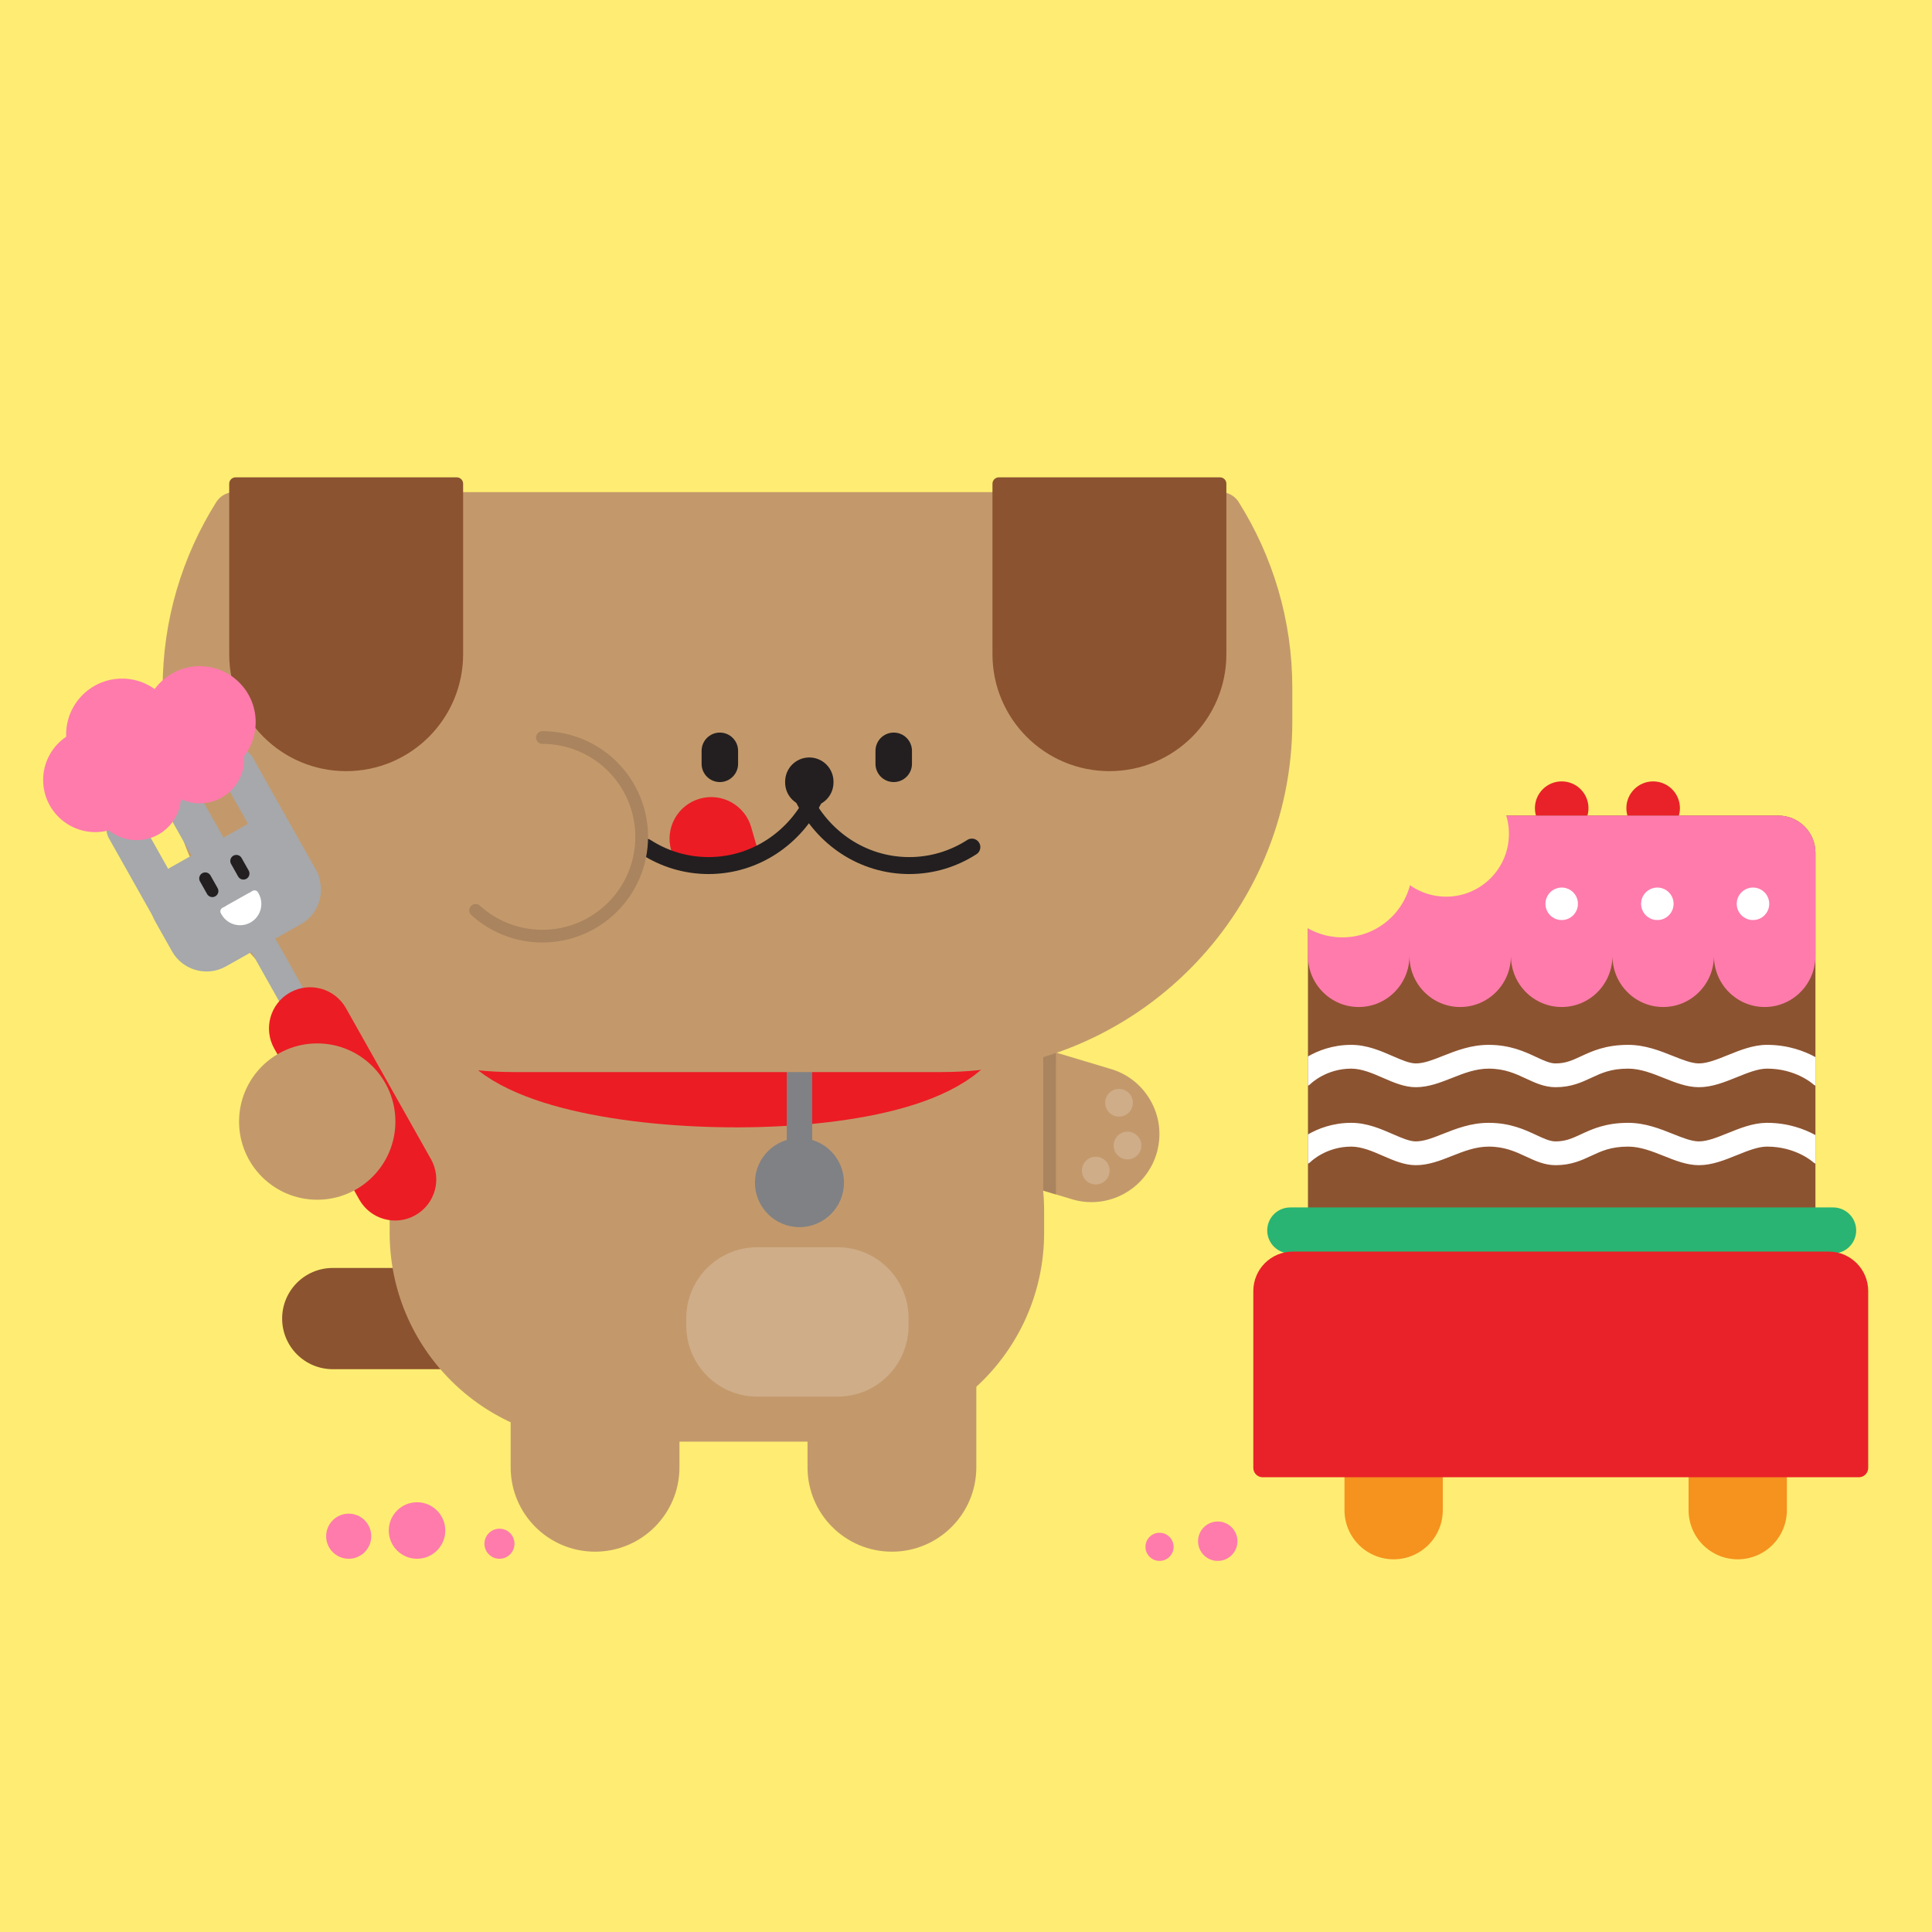 <?xml version="1.0" encoding="utf-8"?>
<!-- Generator: Adobe Illustrator 16.0.0, SVG Export Plug-In . SVG Version: 6.00 Build 0)  -->
<!DOCTYPE svg PUBLIC "-//W3C//DTD SVG 1.1//EN" "http://www.w3.org/Graphics/SVG/1.1/DTD/svg11.dtd">
<svg version="1.1" xmlns="http://www.w3.org/2000/svg" xmlns:xlink="http://www.w3.org/1999/xlink" x="0px" y="0px"
	 width="515.001px" height="515px" viewBox="0 0 515.001 515" enable-background="new 0 0 515.001 515" xml:space="preserve">
<g id="bocetos" display="none">
</g>
<g id="perri" display="none">
	<rect x="-44.418" y="52.4" display="inline" fill="#FEED72" width="603.837" height="410.199"/>
	<g display="inline">
		<path fill="#8C5330" d="M121.668,337.992H76.702c-7.452,0-13.493,6.041-13.493,13.492c0,7.455,6.041,13.494,13.493,13.494h44.966
			V337.992z"/>
		<path fill="#C3996B" d="M210.641,267.073c30.753,0,55.684,24.931,55.684,55.685v5.842c0,30.752-24.931,55.684-55.684,55.684
			H147.55c-30.755,0-55.686-24.932-55.686-55.684v-5.842c0-30.754,24.931-55.685,55.686-55.685H210.641z"/>
		<path fill="#C3996B" stroke="#C3996B" stroke-width="4.046" stroke-miterlimit="10" d="M126.145,357.201v33.924
			c0,11.309,9.167,20.474,20.478,20.474c11.308,0,20.475-9.165,20.475-20.474v-33.924H126.145z"/>
		<path fill="#C3996B" stroke="#C3996B" stroke-width="4.046" stroke-miterlimit="10" d="M205.279,357.201v33.924
			c0,11.309,9.166,20.474,20.478,20.474c11.309,0,20.474-9.165,20.474-20.474v-33.924H205.279z"/>
		<path fill="#C3996B" d="M294.613,293.227c-2.427-4.186-6.341-7.178-10.97-8.408l-32.547-9.77l-9.315,35.027l32.495,9.755
			c1.53,0.406,3.1,0.611,4.669,0.611c0,0,0,0,0.001,0c8.195,0,15.394-5.538,17.502-13.467
			C297.694,302.297,297.042,297.413,294.613,293.227z"/>
		<g>
			<polygon fill="#AA845E" points="266.082,279.545 266.082,317.371 269.474,318.39 269.474,280.564 			"/>
		</g>
		<path fill="#C3996B" stroke="#C3996B" stroke-width="3.237" stroke-miterlimit="10" d="M120.978,291.802l-23.979-13.137
			c-7.995-4.381-18.024-1.451-22.405,6.542c-4.379,7.995-1.451,18.024,6.543,22.402l23.979,13.14L120.978,291.802z"/>
		
			<path fill="#EC1C24" stroke="#EC1C24" stroke-width="33.49" stroke-linecap="round" stroke-linejoin="round" stroke-miterlimit="10" d="
			M121.437,266.198c5.193,22.41,116.881,24.421,121.173,0"/>
		<path fill="#CFAD89" d="M211.278,332.476c10.446,0,18.913,8.468,18.913,18.913v1.983c0,10.444-8.467,18.914-18.913,18.914h-21.428
			c-10.445,0-18.912-8.47-18.912-18.914v-1.983c0-10.445,8.467-18.913,18.912-18.913H211.278z"/>
		
			<line fill="none" stroke="#808184" stroke-width="6.783" stroke-linecap="round" stroke-linejoin="round" stroke-miterlimit="10" x1="201.106" y1="283.739" x2="201.106" y2="305.198"/>
		<path fill="#808184" d="M212.977,315.243c0,6.552-5.316,11.866-11.867,11.866c-6.557,0-11.872-5.314-11.872-11.866
			c0-6.553,5.315-11.866,11.872-11.866C207.66,303.377,212.977,308.69,212.977,315.243z"/>
		<circle fill="#CFAD89" cx="286.292" cy="293.951" r="3.692"/>
		<circle fill="#CFAD89" cx="288.553" cy="305.353" r="3.692"/>
		<circle fill="#CFAD89" cx="280.089" cy="312.039" r="3.692"/>
		<g>
			
				<path fill="#C3996B" stroke="#C3996B" stroke-width="11.305" stroke-linecap="round" stroke-linejoin="round" stroke-miterlimit="10" d="
				M50.439,136.838c-8.495,13.507-13.431,29.468-13.431,46.567v8.978c0,48.38,39.357,87.735,87.735,87.735h114.354
				c48.379,0,87.737-39.355,87.737-87.735v-8.978c0-17.1-4.937-33.061-13.432-46.567H50.439z"/>
			
				<path fill="#8C5330" stroke="#8C5330" stroke-width="3.392" stroke-linecap="round" stroke-linejoin="round" stroke-miterlimit="10" d="
				M109.756,128.941v45.446c0,16.28-13.196,29.478-29.482,29.478c-16.279,0-29.477-13.197-29.477-29.478v-45.446H109.756z"/>
			
				<path fill="#8C5330" stroke="#8C5330" stroke-width="3.392" stroke-linecap="round" stroke-linejoin="round" stroke-miterlimit="10" d="
				M313.21,128.941v45.446c0,16.28-13.195,29.478-29.482,29.478c-16.279,0-29.477-13.197-29.477-29.478v-45.446H313.21z"/>
			<g>
				<path fill="#231F20" d="M210.179,208.582c0,3.562-2.885,6.445-6.446,6.445l0,0c-3.563,0-6.447-2.884-6.447-6.445v-0.22
					c0-3.563,2.885-6.451,6.447-6.451l0,0c3.562,0,6.446,2.889,6.446,6.451V208.582z"/>
				<g>
					<path fill="#231F20" d="M184.747,203.606c0,2.688-2.176,4.864-4.863,4.864l0,0c-2.686,0-4.863-2.177-4.863-4.864v-3.461
						c0-2.688,2.178-4.865,4.863-4.865l0,0c2.688,0,4.863,2.178,4.863,4.865V203.606z"/>
					<path fill="#231F20" d="M231.098,203.606c0,2.688-2.178,4.864-4.864,4.864l0,0c-2.686,0-4.863-2.177-4.863-4.864v-3.461
						c0-2.688,2.178-4.865,4.863-4.865l0,0c2.687,0,4.864,2.178,4.864,4.865V203.606z"/>
				</g>
				<path fill="#EC1C24" stroke="#EC1C24" stroke-width="0.387" stroke-miterlimit="10" d="M190.199,227.985l-2.144-7.434
					c-1.668-5.787-7.711-9.127-13.499-7.458c-5.787,1.668-9.126,7.711-7.457,13.498l0.817,2.836"/>
				
					<path fill="none" stroke="#231F20" stroke-width="4.522" stroke-linecap="round" stroke-linejoin="round" stroke-miterlimit="10" d="
					M202.015,212.419c5.094,10.834,15.879,18.309,28.36,18.309c6.128,0,11.851-1.804,16.688-4.922"/>
				
					<path fill="none" stroke="#231F20" stroke-width="4.522" stroke-linecap="round" stroke-linejoin="round" stroke-miterlimit="10" d="
					M205.234,212.419c-5.093,10.834-15.878,18.309-28.359,18.309c-6.129,0-11.851-1.804-16.688-4.922"/>
				
					<path fill="none" stroke="#AA845E" stroke-width="3.392" stroke-linecap="round" stroke-linejoin="round" stroke-miterlimit="10" d="
					M132.578,196.599c14.62,0,26.472,11.853,26.472,26.472c0,14.621-11.852,26.471-26.472,26.471
					c-6.853,0-13.097-2.604-17.798-6.875"/>
			</g>
			<g>
				<g>
					<g>
						<g>
							<g>
								
									<line fill="#A6A8AB" stroke="#A6A8AB" stroke-width="7.313" stroke-linecap="round" stroke-linejoin="round" stroke-miterlimit="10" x1="49.501" y1="236.536" x2="73.595" y2="279.33"/>
								<g>
									<g>
										<path fill="#A6A8AB" d="M53.354,220.018l-19.97,11.244c-5.067,2.854-6.869,9.297-4.015,14.364l4.486,7.97
											c2.852,5.066,9.296,6.866,14.362,4.015l19.97-11.244c5.067-2.853,6.869-9.294,4.015-14.36l-4.487-7.971
											C64.863,218.968,58.42,217.166,53.354,220.018z"/>
										
											<line fill="#A6A8AB" stroke="#A6A8AB" stroke-width="9.771" stroke-linecap="round" stroke-linejoin="round" stroke-miterlimit="10" x1="21.279" y1="221.052" x2="38.469" y2="251.58"/>
										
											<line fill="#A6A8AB" stroke="#A6A8AB" stroke-width="9.771" stroke-linecap="round" stroke-linejoin="round" stroke-miterlimit="10" x1="51.081" y1="204.272" x2="68.27" y2="234.803"/>
										
											<line fill="#A6A8AB" stroke="#A6A8AB" stroke-width="9.771" stroke-linecap="round" stroke-linejoin="round" stroke-miterlimit="10" x1="36.039" y1="212.742" x2="53.226" y2="243.271"/>
									</g>
								</g>
								<g>
									<g>
										
											<line fill="none" stroke="#231F20" stroke-width="3.221" stroke-linecap="round" stroke-linejoin="round" stroke-miterlimit="10" x1="42.711" y1="234.162" x2="44.602" y2="237.521"/>
										
											<line fill="none" stroke="#231F20" stroke-width="3.221" stroke-linecap="round" stroke-linejoin="round" stroke-miterlimit="10" x1="50.996" y1="229.498" x2="52.885" y2="232.854"/>
									</g>
									
										<path fill="none" stroke="#231F20" stroke-width="2.573" stroke-linecap="round" stroke-linejoin="round" stroke-miterlimit="10" d="
										M55.33,238.985c1.051,1.866,0.391,4.23-1.476,5.281c-1.866,1.05-4.231,0.389-5.28-1.477"/>
								</g>
								<g>
									<path fill="#EC1C24" d="M98.709,323.937c-5.278,2.974-11.97,1.104-14.94-4.176L61.11,279.518
										c-2.972-5.278-1.102-11.97,4.178-14.942c5.279-2.971,11.967-1.103,14.94,4.178l22.658,40.246
										C105.859,314.277,103.989,320.965,98.709,323.937z"/>
								</g>
								<g>
									<circle fill="#FFDA00" cx="88.003" cy="304.922" r="3.651"/>
									<circle fill="#FFDA00" cx="77.24" cy="285.805" r="3.652"/>
								</g>
							</g>
						</g>
					</g>
					
						<path fill="#FFFFFF" stroke="#FFFFFF" stroke-width="2.105" stroke-linecap="round" stroke-linejoin="round" stroke-miterlimit="10" d="
						M47.791,242.921c0.009,0.017,0.017,0.036,0.025,0.049l0.142,0.25c1.253,2.229,4.075,3.018,6.3,1.766
						c2.226-1.255,3.016-4.077,1.761-6.303l-0.14-0.251c-0.009-0.017-0.021-0.031-0.03-0.045L47.791,242.921z"/>
				</g>
				<g>
					<circle fill="#FF7BAC" cx="13.398" cy="207.916" r="13.894"/>
					<path fill="#FF7BAC" d="M35.31,193.909c1.039,8.164-4.738,15.62-12.9,16.66c-8.162,1.035-15.619-4.738-16.657-12.902
						c-1.038-8.16,4.737-15.618,12.899-16.656C26.813,179.973,34.272,185.749,35.31,193.909z"/>
					<path fill="#FF7BAC" d="M36.179,210.625c0.825,6.485-3.765,12.412-10.251,13.239c-6.484,0.822-12.412-3.766-13.236-10.253
						c-0.824-6.484,3.766-12.411,10.25-13.236C29.428,199.551,35.355,204.14,36.179,210.625z"/>
					<circle fill="#FF7BAC" cx="41.255" cy="192.478" r="14.898"/>
					<circle fill="#FF7BAC" cx="41.261" cy="202.3" r="11.839"/>
				</g>
			</g>
			<circle fill="#C3996B" stroke="#C3996B" stroke-width="2.959" stroke-miterlimit="10" cx="72.561" cy="298.97" r="19.356"/>
		</g>
	</g>
	<circle display="inline" fill="#FF7BAC" cx="80.949" cy="409.496" r="6.011"/>
	<circle display="inline" fill="#FF7BAC" cx="121.138" cy="411.502" r="4.004"/>
	<path display="inline" fill="#FF7BAC" d="M106.693,407.974c0,4.161-3.371,7.534-7.533,7.534c-4.156,0-7.528-3.373-7.528-7.534
		c0-4.156,3.372-7.528,7.528-7.528C103.322,400.445,106.693,403.817,106.693,407.974z"/>
	<circle display="inline" fill="#FF7BAC" cx="297.088" cy="412.329" r="3.75"/>
	<circle display="inline" fill="#FF7BAC" cx="312.604" cy="410.831" r="5.249"/>
</g>
<g id="banco" display="none">
	<g display="inline">
		
			<line fill="none" stroke="#F6921E" stroke-width="26.206" stroke-linecap="round" stroke-linejoin="round" stroke-miterlimit="10" x1="335.836" y1="344.467" x2="474.331" y2="344.467"/>
		
			<line fill="none" stroke="#F6921E" stroke-width="26.206" stroke-linecap="round" stroke-linejoin="round" stroke-miterlimit="10" x1="359.493" y1="402.552" x2="359.493" y2="349.638"/>
		
			<line fill="none" stroke="#F6921E" stroke-width="26.206" stroke-linecap="round" stroke-linejoin="round" stroke-miterlimit="10" x1="451.215" y1="402.552" x2="451.215" y2="349.638"/>
		
			<line fill="none" stroke="#F6921E" stroke-width="13.103" stroke-linecap="round" stroke-linejoin="round" stroke-miterlimit="10" x1="356.8" y1="383.776" x2="451.284" y2="383.776"/>
	</g>
</g>
<g id="mantel" display="none">
	<g display="inline">
		
			<path fill="#E92229" stroke="#E92229" stroke-width="5" stroke-linecap="round" stroke-linejoin="round" stroke-miterlimit="10" d="
			M483.493,344.145c0-4.429-3.591-8.02-8.02-8.02H332.608c-4.428,0-8.019,3.591-8.019,8.02v47.133h158.903V344.145z"/>
	</g>
</g>
<g id="torta" display="none">
	<g display="inline">
		<g>
			<g>
				<circle fill="#FEED72" cx="379.913" cy="215.43" r="7.137"/>
				<path fill="#E92229" d="M411.43,215.43c0,3.942-3.198,7.139-7.138,7.139c-3.944,0-7.139-3.196-7.139-7.139
					c0-3.943,3.194-7.141,7.139-7.141C408.231,208.289,411.43,211.486,411.43,215.43z"/>
				<circle fill="#E92229" cx="428.669" cy="215.43" r="7.139"/>
			</g>
			<path fill="#8C5330" d="M471.929,321.669c0,5.465-4.432,9.898-9.898,9.898H346.555c-5.468,0-9.899-4.434-9.899-9.898v-94.362
				c0-5.466,4.432-9.897,9.899-9.897H462.03c5.467,0,9.898,4.432,9.898,9.897V321.669z"/>
			<g>
				<path fill="#FFFFFF" d="M459.061,299.307c-0.031,0-0.065,0-0.097,0c-3.641,0.013-7.079,1.402-10.404,2.745
					c-2.805,1.133-5.456,2.202-7.689,2.204c-0.002,0-0.004,0-0.006,0c-1.936,0-4.349-0.963-6.902-1.983
					c-3.48-1.391-7.427-2.966-11.957-2.966c-6.02,0-9.652,1.691-12.57,3.05c-2.28,1.061-4.081,1.899-6.775,1.899
					c-1.502,0-3.085-0.739-5.092-1.674c-3.126-1.46-7.021-3.275-12.746-3.275c-4.74,0-8.691,1.564-12.181,2.943
					c-2.717,1.075-5.068,2.006-7.238,2.006c-1.674,0-3.855-0.95-6.165-1.957c-3.218-1.401-6.868-2.992-11.061-2.992
					c-4.958,0-8.879,1.564-11.521,3.086v7.824c0.285-0.153,0.553-0.348,0.792-0.587c0.037-0.043,4.105-3.984,10.729-3.984
					c2.828,0,5.682,1.245,8.444,2.448c2.824,1.229,5.74,2.501,8.781,2.501c3.422,0,6.587-1.254,9.65-2.466
					c3.086-1.22,6.276-2.483,9.769-2.483c4.273,0,7.175,1.354,9.979,2.662c2.41,1.123,4.901,2.287,7.858,2.287
					c4.146,0,6.889-1.276,9.539-2.51c2.694-1.256,5.237-2.439,9.807-2.439c3.27,0,6.452,1.271,9.525,2.5
					c3.017,1.204,6.137,2.449,9.334,2.449c0.004,0,0.007,0,0.01,0c3.507-0.002,6.879-1.364,10.14-2.683
					c2.879-1.161,5.595-2.259,7.975-2.267c0.023,0,0.048,0,0.073,0c7.514,0,12.02,3.941,12.193,4.098
					c0.207,0.189,0.436,0.336,0.674,0.461v-7.636C469.071,301.008,464.676,299.307,459.061,299.307z"/>
				<path fill="#FFFFFF" d="M348.177,284.859c2.828,0,5.682,1.245,8.444,2.447c2.824,1.23,5.74,2.502,8.781,2.502
					c3.422,0,6.587-1.255,9.65-2.464c3.086-1.223,6.276-2.485,9.769-2.485c4.273,0,7.175,1.354,9.979,2.662
					c2.41,1.123,4.901,2.287,7.858,2.287c4.146,0,6.889-1.275,9.539-2.51c2.694-1.256,5.237-2.439,9.807-2.439
					c3.27,0,6.452,1.271,9.525,2.499c3.017,1.206,6.137,2.45,9.334,2.45c0.004,0,0.007,0,0.01,0
					c3.507-0.002,6.879-1.363,10.14-2.682c2.879-1.162,5.595-2.258,7.975-2.268c0.023,0,0.048,0,0.073,0
					c7.514,0,12.02,3.942,12.193,4.097c0.207,0.19,0.436,0.336,0.674,0.462v-7.636c-2.857-1.56-7.253-3.261-12.868-3.261
					c-0.031,0-0.065,0-0.097,0c-3.641,0.011-7.079,1.401-10.404,2.742c-2.805,1.134-5.456,2.203-7.689,2.205
					c-0.002,0-0.004,0-0.006,0c-1.936,0-4.349-0.963-6.902-1.982c-3.48-1.39-7.427-2.965-11.957-2.965
					c-6.02,0-9.652,1.688-12.57,3.048c-2.28,1.063-4.081,1.899-6.775,1.899c-1.502,0-3.085-0.738-5.092-1.672
					c-3.126-1.461-7.021-3.275-12.746-3.275c-4.74,0-8.691,1.564-12.181,2.941c-2.717,1.077-5.068,2.006-7.238,2.006
					c-1.674,0-3.855-0.947-6.165-1.956c-3.218-1.401-6.868-2.991-11.061-2.991c-4.958,0-8.879,1.564-11.521,3.087v7.821
					c0.285-0.151,0.553-0.345,0.792-0.589C337.484,288.802,341.553,284.859,348.177,284.859z"/>
			</g>
			<path fill="#FF7BAC" d="M462.03,217.409H346.555c-5.468,0-9.899,4.432-9.899,9.897v9.143v5.044v13.306
				c0,7.529,6.055,13.632,13.525,13.632c7.473,0,13.529-6.103,13.529-13.632c0,7.529,6.056,13.632,13.527,13.632
				c7.47,0,13.526-6.103,13.526-13.632c0,7.529,6.058,13.632,13.528,13.632c7.472,0,13.527-6.103,13.527-13.632
				c0,7.529,6.057,13.632,13.527,13.632c7.469,0,13.527-6.103,13.527-13.632c0,7.529,6.057,13.632,13.526,13.632
				c7.473,0,13.528-6.103,13.528-13.632v-13.306v-5.044v-9.143C471.929,221.841,467.497,217.409,462.03,217.409z"/>
			<g>
				<circle fill="#FFFFFF" cx="353.3" cy="240.922" r="4.331"/>
				<circle fill="#FF7BAC" cx="378.795" cy="240.922" r="4.33"/>
				<circle fill="#FFFFFF" cx="404.292" cy="240.922" r="4.33"/>
				<path fill="#FFFFFF" d="M434.117,240.922c0,2.393-1.938,4.33-4.328,4.33c-2.395,0-4.331-1.938-4.331-4.33
					c0-2.392,1.937-4.33,4.331-4.33C432.179,236.592,434.117,238.53,434.117,240.922z"/>
				<circle fill="#FFFFFF" cx="455.283" cy="240.922" r="4.33"/>
			</g>
			<g>
				<g>
					
						<line fill="#0B703B" stroke="#29B473" stroke-width="12.252" stroke-linecap="round" stroke-linejoin="round" stroke-miterlimit="10" x1="331.92" y1="327.987" x2="476.663" y2="327.987"/>
				</g>
			</g>
		</g>
		<circle fill="#FEED72" cx="345.817" cy="231.228" r="18.643"/>
		<circle fill="#FEED72" cx="373.482" cy="222.272" r="16.746"/>
		<path fill="#FEED72" d="M374.466,218.791c0,8.405-6.816,15.221-15.22,15.221c-8.406,0-15.222-6.815-15.222-15.221
			s6.815-15.22,15.222-15.22C367.649,203.571,374.466,210.386,374.466,218.791z"/>
	</g>
</g>
<g id="Layer_7">
	<rect fill="#FEED72" width="515.001" height="515"/>
	<g>
		<g>
			<path fill="#8C5330" d="M133.668,337.992H88.702c-7.452,0-13.493,6.041-13.493,13.492c0,7.455,6.041,13.494,13.493,13.494h44.966
				V337.992z"/>
			<path fill="#C3996B" d="M222.641,267.073c30.753,0,55.684,24.931,55.684,55.685v5.842c0,30.752-24.931,55.684-55.684,55.684
				H159.55c-30.755,0-55.686-24.932-55.686-55.684v-5.842c0-30.754,24.931-55.685,55.686-55.685H222.641z"/>
			<path fill="#C3996B" stroke="#C3996B" stroke-width="4.046" stroke-miterlimit="10" d="M138.145,357.201v33.924
				c0,11.309,9.167,20.474,20.478,20.474c11.308,0,20.475-9.165,20.475-20.474v-33.924H138.145z"/>
			<path fill="#C3996B" stroke="#C3996B" stroke-width="4.046" stroke-miterlimit="10" d="M217.279,357.201v33.924
				c0,11.309,9.166,20.474,20.478,20.474c11.309,0,20.474-9.165,20.474-20.474v-33.924H217.279z"/>
			<path fill="#C3996B" d="M306.613,293.227c-2.427-4.186-6.341-7.178-10.97-8.408l-32.547-9.77l-9.315,35.027l32.495,9.755
				c1.53,0.406,3.1,0.611,4.669,0.611h0.001c8.195,0,15.394-5.538,17.502-13.467C309.694,302.297,309.042,297.413,306.613,293.227z"
				/>
			<g>
				<polygon fill="#AA845E" points="278.082,279.545 278.082,317.371 281.474,318.39 281.474,280.564 				"/>
			</g>
			<path fill="#C3996B" stroke="#C3996B" stroke-width="3.237" stroke-miterlimit="10" d="M132.978,291.802l-23.979-13.137
				c-7.995-4.381-18.024-1.451-22.405,6.542c-4.379,7.995-1.451,18.024,6.543,22.402l23.979,13.14L132.978,291.802z"/>
			
				<path fill="#EC1C24" stroke="#EC1C24" stroke-width="33.49" stroke-linecap="round" stroke-linejoin="round" stroke-miterlimit="10" d="
				M133.437,266.198c5.193,22.41,116.881,24.421,121.173,0"/>
			<path fill="#CFAD89" d="M223.278,332.476c10.446,0,18.913,8.468,18.913,18.913v1.983c0,10.444-8.467,18.914-18.913,18.914
				h-21.428c-10.445,0-18.912-8.47-18.912-18.914v-1.983c0-10.445,8.467-18.913,18.912-18.913H223.278z"/>
			
				<line fill="none" stroke="#808184" stroke-width="6.783" stroke-linecap="round" stroke-linejoin="round" stroke-miterlimit="10" x1="213.106" y1="283.739" x2="213.106" y2="305.198"/>
			<path fill="#808184" d="M224.977,315.243c0,6.552-5.316,11.866-11.867,11.866c-6.557,0-11.872-5.314-11.872-11.866
				c0-6.553,5.315-11.866,11.872-11.866C219.66,303.377,224.977,308.69,224.977,315.243z"/>
			<circle fill="#CFAD89" cx="298.292" cy="293.951" r="3.692"/>
			<circle fill="#CFAD89" cx="300.553" cy="305.353" r="3.692"/>
			<circle fill="#CFAD89" cx="292.089" cy="312.039" r="3.692"/>
			<g>
				
					<path fill="#C3996B" stroke="#C3996B" stroke-width="11.305" stroke-linecap="round" stroke-linejoin="round" stroke-miterlimit="10" d="
					M62.439,136.838c-8.495,13.507-13.431,29.468-13.431,46.567v8.978c0,48.38,39.357,87.735,87.735,87.735h114.354
					c48.379,0,87.737-39.355,87.737-87.735v-8.978c0-17.1-4.937-33.061-13.432-46.567H62.439z"/>
				
					<path fill="#8C5330" stroke="#8C5330" stroke-width="3.392" stroke-linecap="round" stroke-linejoin="round" stroke-miterlimit="10" d="
					M121.756,128.941v45.446c0,16.28-13.196,29.478-29.482,29.478c-16.279,0-29.477-13.197-29.477-29.478v-45.446H121.756z"/>
				
					<path fill="#8C5330" stroke="#8C5330" stroke-width="3.392" stroke-linecap="round" stroke-linejoin="round" stroke-miterlimit="10" d="
					M325.21,128.941v45.446c0,16.28-13.195,29.478-29.482,29.478c-16.279,0-29.477-13.197-29.477-29.478v-45.446H325.21z"/>
				<g>
					<path fill="#231F20" d="M222.179,208.582c0,3.562-2.885,6.445-6.446,6.445l0,0c-3.563,0-6.447-2.884-6.447-6.445v-0.22
						c0-3.563,2.885-6.451,6.447-6.451l0,0c3.562,0,6.446,2.889,6.446,6.451V208.582z"/>
					<g>
						<path fill="#231F20" d="M196.747,203.606c0,2.688-2.176,4.864-4.863,4.864l0,0c-2.686,0-4.863-2.177-4.863-4.864v-3.461
							c0-2.688,2.178-4.865,4.863-4.865l0,0c2.688,0,4.863,2.178,4.863,4.865V203.606z"/>
						<path fill="#231F20" d="M243.098,203.606c0,2.688-2.178,4.864-4.864,4.864l0,0c-2.686,0-4.863-2.177-4.863-4.864v-3.461
							c0-2.688,2.178-4.865,4.863-4.865l0,0c2.687,0,4.864,2.178,4.864,4.865V203.606z"/>
					</g>
					<path fill="#EC1C24" stroke="#EC1C24" stroke-width="0.387" stroke-miterlimit="10" d="M202.199,227.985l-2.144-7.434
						c-1.668-5.787-7.711-9.127-13.499-7.458c-5.787,1.668-9.126,7.711-7.457,13.498l0.817,2.836"/>
					
						<path fill="none" stroke="#231F20" stroke-width="4.522" stroke-linecap="round" stroke-linejoin="round" stroke-miterlimit="10" d="
						M214.015,212.419c5.094,10.834,15.879,18.309,28.36,18.309c6.128,0,11.851-1.804,16.688-4.922"/>
					
						<path fill="none" stroke="#231F20" stroke-width="4.522" stroke-linecap="round" stroke-linejoin="round" stroke-miterlimit="10" d="
						M217.234,212.419c-5.093,10.834-15.878,18.309-28.359,18.309c-6.129,0-11.851-1.804-16.688-4.922"/>
					
						<path fill="none" stroke="#AA845E" stroke-width="3.392" stroke-linecap="round" stroke-linejoin="round" stroke-miterlimit="10" d="
						M144.578,196.599c14.62,0,26.472,11.853,26.472,26.472c0,14.621-11.852,26.471-26.472,26.471
						c-6.853,0-13.097-2.604-17.798-6.875"/>
				</g>
				<g>
					<g>
						<g>
							<g>
								<g>
									
										<line fill="#A6A8AB" stroke="#A6A8AB" stroke-width="7.313" stroke-linecap="round" stroke-linejoin="round" stroke-miterlimit="10" x1="61.501" y1="236.536" x2="85.595" y2="279.33"/>
									<g>
										<g>
											<path fill="#A6A8AB" d="M65.354,220.018l-19.97,11.244c-5.067,2.854-6.869,9.297-4.015,14.364l4.486,7.97
												c2.852,5.066,9.296,6.866,14.362,4.015l19.97-11.244c5.068-2.853,6.869-9.294,4.015-14.36l-4.487-7.971
												C76.863,218.968,70.42,217.166,65.354,220.018z"/>
											
												<line fill="#A6A8AB" stroke="#A6A8AB" stroke-width="9.771" stroke-linecap="round" stroke-linejoin="round" stroke-miterlimit="10" x1="33.279" y1="221.052" x2="50.469" y2="251.58"/>
											
												<line fill="#A6A8AB" stroke="#A6A8AB" stroke-width="9.771" stroke-linecap="round" stroke-linejoin="round" stroke-miterlimit="10" x1="63.081" y1="204.272" x2="80.27" y2="234.803"/>
											
												<line fill="#A6A8AB" stroke="#A6A8AB" stroke-width="9.771" stroke-linecap="round" stroke-linejoin="round" stroke-miterlimit="10" x1="48.039" y1="212.742" x2="65.226" y2="243.271"/>
										</g>
									</g>
									<g>
										<g>
											
												<line fill="none" stroke="#231F20" stroke-width="3.221" stroke-linecap="round" stroke-linejoin="round" stroke-miterlimit="10" x1="54.711" y1="234.162" x2="56.602" y2="237.521"/>
											
												<line fill="none" stroke="#231F20" stroke-width="3.221" stroke-linecap="round" stroke-linejoin="round" stroke-miterlimit="10" x1="62.996" y1="229.498" x2="64.885" y2="232.854"/>
										</g>
										
											<path fill="none" stroke="#231F20" stroke-width="2.573" stroke-linecap="round" stroke-linejoin="round" stroke-miterlimit="10" d="
											M67.33,238.985c1.051,1.866,0.391,4.23-1.476,5.281c-1.866,1.05-4.231,0.389-5.28-1.477"/>
									</g>
									<g>
										<path fill="#EC1C24" d="M110.709,323.937c-5.278,2.974-11.97,1.104-14.94-4.176L73.11,279.518
											c-2.972-5.278-1.102-11.97,4.178-14.942c5.279-2.971,11.967-1.103,14.94,4.178l22.658,40.246
											C117.859,314.277,115.989,320.965,110.709,323.937z"/>
									</g>
									<g>
										<circle fill="#FFDA00" cx="100.003" cy="304.922" r="3.651"/>
										<circle fill="#FFDA00" cx="89.24" cy="285.805" r="3.652"/>
									</g>
								</g>
							</g>
						</g>
						
							<path fill="#FFFFFF" stroke="#FFFFFF" stroke-width="2.105" stroke-linecap="round" stroke-linejoin="round" stroke-miterlimit="10" d="
							M59.791,242.921c0.009,0.017,0.017,0.036,0.025,0.049l0.142,0.25c1.253,2.229,4.075,3.018,6.3,1.766
							c2.226-1.255,3.016-4.077,1.761-6.303l-0.14-0.251c-0.009-0.017-0.021-0.031-0.03-0.045L59.791,242.921z"/>
					</g>
					<g>
						<circle fill="#FF7BAC" cx="25.398" cy="207.916" r="13.894"/>
						<path fill="#FF7BAC" d="M47.31,193.909c1.039,8.164-4.738,15.62-12.9,16.66c-8.162,1.035-15.619-4.738-16.657-12.902
							c-1.038-8.16,4.737-15.618,12.899-16.656C38.813,179.973,46.272,185.749,47.31,193.909z"/>
						<path fill="#FF7BAC" d="M48.179,210.625c0.825,6.485-3.765,12.412-10.251,13.239c-6.484,0.822-12.412-3.766-13.236-10.253
							c-0.824-6.484,3.766-12.411,10.25-13.236C41.428,199.551,47.355,204.14,48.179,210.625z"/>
						<circle fill="#FF7BAC" cx="53.255" cy="192.478" r="14.898"/>
						<circle fill="#FF7BAC" cx="53.261" cy="202.3" r="11.839"/>
					</g>
				</g>
				<circle fill="#C3996B" stroke="#C3996B" stroke-width="2.959" stroke-miterlimit="10" cx="84.561" cy="298.97" r="19.356"/>
			</g>
		</g>
		<circle fill="#FF7BAC" cx="92.95" cy="409.496" r="6.011"/>
		<circle fill="#FF7BAC" cx="133.138" cy="411.502" r="4.004"/>
		<path fill="#FF7BAC" d="M118.693,407.974c0,4.161-3.371,7.534-7.533,7.534c-4.156,0-7.528-3.373-7.528-7.534
			c0-4.156,3.372-7.528,7.528-7.528C115.322,400.445,118.693,403.817,118.693,407.974z"/>
		<circle fill="#FF7BAC" cx="309.088" cy="412.329" r="3.75"/>
		<circle fill="#FF7BAC" cx="324.604" cy="410.831" r="5.249"/>
		<g>
			
				<line fill="none" stroke="#F6921E" stroke-width="26.206" stroke-linecap="round" stroke-linejoin="round" stroke-miterlimit="10" x1="371.493" y1="402.552" x2="371.493" y2="349.638"/>
			
				<line fill="none" stroke="#F6921E" stroke-width="26.206" stroke-linecap="round" stroke-linejoin="round" stroke-miterlimit="10" x1="463.215" y1="402.552" x2="463.215" y2="349.638"/>
			
				<line fill="none" stroke="#F6921E" stroke-width="13.103" stroke-linecap="round" stroke-linejoin="round" stroke-miterlimit="10" x1="368.8" y1="383.776" x2="463.284" y2="383.776"/>
		</g>
		<g>
			<g>
				<g>
					<circle fill="#FEED72" cx="391.913" cy="215.43" r="7.137"/>
					<path fill="#E92229" d="M423.43,215.43c0,3.942-3.198,7.139-7.138,7.139c-3.944,0-7.139-3.196-7.139-7.139
						c0-3.943,3.194-7.141,7.139-7.141C420.231,208.289,423.43,211.486,423.43,215.43z"/>
					<circle fill="#E92229" cx="440.669" cy="215.43" r="7.139"/>
				</g>
				<path fill="#8C5330" d="M483.929,321.669c0,5.465-4.432,9.898-9.898,9.898H358.555c-5.468,0-9.899-4.434-9.899-9.898v-94.362
					c0-5.466,4.432-9.897,9.899-9.897H474.03c5.467,0,9.898,4.432,9.898,9.897V321.669z"/>
				<g>
					<path fill="#FFFFFF" d="M471.061,299.307c-0.031,0-0.065,0-0.097,0c-3.641,0.013-7.079,1.402-10.404,2.745
						c-2.805,1.133-5.456,2.202-7.689,2.204c-0.002,0-0.004,0-0.006,0c-1.936,0-4.349-0.963-6.902-1.983
						c-3.48-1.391-7.427-2.966-11.957-2.966c-6.02,0-9.652,1.691-12.57,3.05c-2.28,1.061-4.081,1.899-6.775,1.899
						c-1.502,0-3.085-0.739-5.092-1.674c-3.126-1.46-7.021-3.275-12.746-3.275c-4.74,0-8.691,1.564-12.181,2.943
						c-2.717,1.075-5.068,2.006-7.238,2.006c-1.674,0-3.855-0.95-6.165-1.957c-3.218-1.401-6.868-2.992-11.061-2.992
						c-4.958,0-8.879,1.564-11.521,3.086v7.824c0.285-0.153,0.553-0.348,0.792-0.587c0.037-0.043,4.105-3.984,10.729-3.984
						c2.828,0,5.682,1.245,8.444,2.448c2.824,1.229,5.74,2.501,8.781,2.501c3.422,0,6.587-1.254,9.65-2.466
						c3.086-1.22,6.276-2.483,9.769-2.483c4.273,0,7.175,1.354,9.979,2.662c2.41,1.123,4.901,2.287,7.858,2.287
						c4.146,0,6.889-1.276,9.539-2.51c2.694-1.256,5.237-2.439,9.807-2.439c3.27,0,6.452,1.271,9.525,2.5
						c3.017,1.204,6.137,2.449,9.334,2.449c0.004,0,0.007,0,0.01,0c3.507-0.002,6.879-1.364,10.14-2.683
						c2.879-1.161,5.595-2.259,7.975-2.267c0.023,0,0.048,0,0.073,0c7.514,0,12.02,3.941,12.193,4.098
						c0.207,0.189,0.436,0.336,0.674,0.461v-7.636C481.071,301.008,476.676,299.307,471.061,299.307z"/>
					<path fill="#FFFFFF" d="M360.177,284.859c2.828,0,5.682,1.245,8.444,2.447c2.824,1.23,5.74,2.502,8.781,2.502
						c3.422,0,6.587-1.255,9.65-2.464c3.086-1.223,6.276-2.485,9.769-2.485c4.273,0,7.175,1.354,9.979,2.662
						c2.41,1.123,4.901,2.287,7.858,2.287c4.146,0,6.889-1.275,9.539-2.51c2.694-1.256,5.237-2.439,9.807-2.439
						c3.27,0,6.452,1.271,9.525,2.499c3.017,1.206,6.137,2.45,9.334,2.45c0.004,0,0.007,0,0.01,0
						c3.507-0.002,6.879-1.363,10.14-2.682c2.879-1.162,5.595-2.258,7.975-2.268c0.023,0,0.048,0,0.073,0
						c7.514,0,12.02,3.942,12.193,4.097c0.207,0.19,0.436,0.336,0.674,0.462v-7.636c-2.857-1.56-7.253-3.261-12.868-3.261
						c-0.031,0-0.065,0-0.097,0c-3.641,0.011-7.079,1.401-10.404,2.742c-2.805,1.134-5.456,2.203-7.689,2.205
						c-0.002,0-0.004,0-0.006,0c-1.936,0-4.349-0.963-6.902-1.982c-3.48-1.39-7.427-2.965-11.957-2.965
						c-6.02,0-9.652,1.688-12.57,3.048c-2.28,1.063-4.081,1.899-6.775,1.899c-1.502,0-3.085-0.738-5.092-1.672
						c-3.126-1.461-7.021-3.275-12.746-3.275c-4.74,0-8.691,1.564-12.181,2.941c-2.717,1.077-5.068,2.006-7.238,2.006
						c-1.674,0-3.855-0.947-6.165-1.956c-3.218-1.401-6.868-2.991-11.061-2.991c-4.958,0-8.879,1.564-11.521,3.087v7.821
						c0.285-0.151,0.553-0.345,0.792-0.589C349.484,288.802,353.553,284.859,360.177,284.859z"/>
				</g>
				<path fill="#FF7BAC" d="M474.03,217.409H358.555c-5.468,0-9.899,4.432-9.899,9.897v9.143v5.044v13.306
					c0,7.529,6.055,13.632,13.525,13.632c7.473,0,13.529-6.103,13.529-13.632c0,7.529,6.056,13.632,13.527,13.632
					c7.47,0,13.526-6.103,13.526-13.632c0,7.529,6.058,13.632,13.528,13.632c7.472,0,13.527-6.103,13.527-13.632
					c0,7.529,6.057,13.632,13.527,13.632c7.469,0,13.527-6.103,13.527-13.632c0,7.529,6.057,13.632,13.526,13.632
					c7.473,0,13.528-6.103,13.528-13.632v-13.306v-5.044v-9.143C483.929,221.841,479.497,217.409,474.03,217.409z"/>
				<g>
					<circle fill="#FFFFFF" cx="365.3" cy="240.922" r="4.331"/>
					<circle fill="#FF7BAC" cx="390.795" cy="240.922" r="4.33"/>
					<circle fill="#FFFFFF" cx="416.292" cy="240.922" r="4.33"/>
					<path fill="#FFFFFF" d="M446.117,240.922c0,2.393-1.938,4.33-4.328,4.33c-2.395,0-4.331-1.938-4.331-4.33
						c0-2.392,1.937-4.33,4.331-4.33C444.179,236.592,446.117,238.53,446.117,240.922z"/>
					<circle fill="#FFFFFF" cx="467.283" cy="240.922" r="4.33"/>
				</g>
				<g>
					<g>
						
							<line fill="#0B703B" stroke="#29B473" stroke-width="12.252" stroke-linecap="round" stroke-linejoin="round" stroke-miterlimit="10" x1="343.92" y1="327.987" x2="488.663" y2="327.987"/>
					</g>
				</g>
			</g>
			<circle fill="#FEED72" cx="357.817" cy="231.228" r="18.643"/>
			<circle fill="#FEED72" cx="385.482" cy="222.272" r="16.746"/>
			<path fill="#FEED72" d="M386.466,218.791c0,8.405-6.816,15.221-15.22,15.221c-8.406,0-15.222-6.815-15.222-15.221
				s6.815-15.22,15.222-15.22C379.649,203.571,386.466,210.386,386.466,218.791z"/>
		</g>
		<g>
			
				<path fill="#E92229" stroke="#E92229" stroke-width="5" stroke-linecap="round" stroke-linejoin="round" stroke-miterlimit="10" d="
				M495.493,344.145c0-4.429-3.591-8.02-8.02-8.02H344.608c-4.428,0-8.019,3.591-8.019,8.02v47.133h158.903V344.145z"/>
		</g>
	</g>
</g>
<g id="cositas" display="none">
</g>
</svg>
